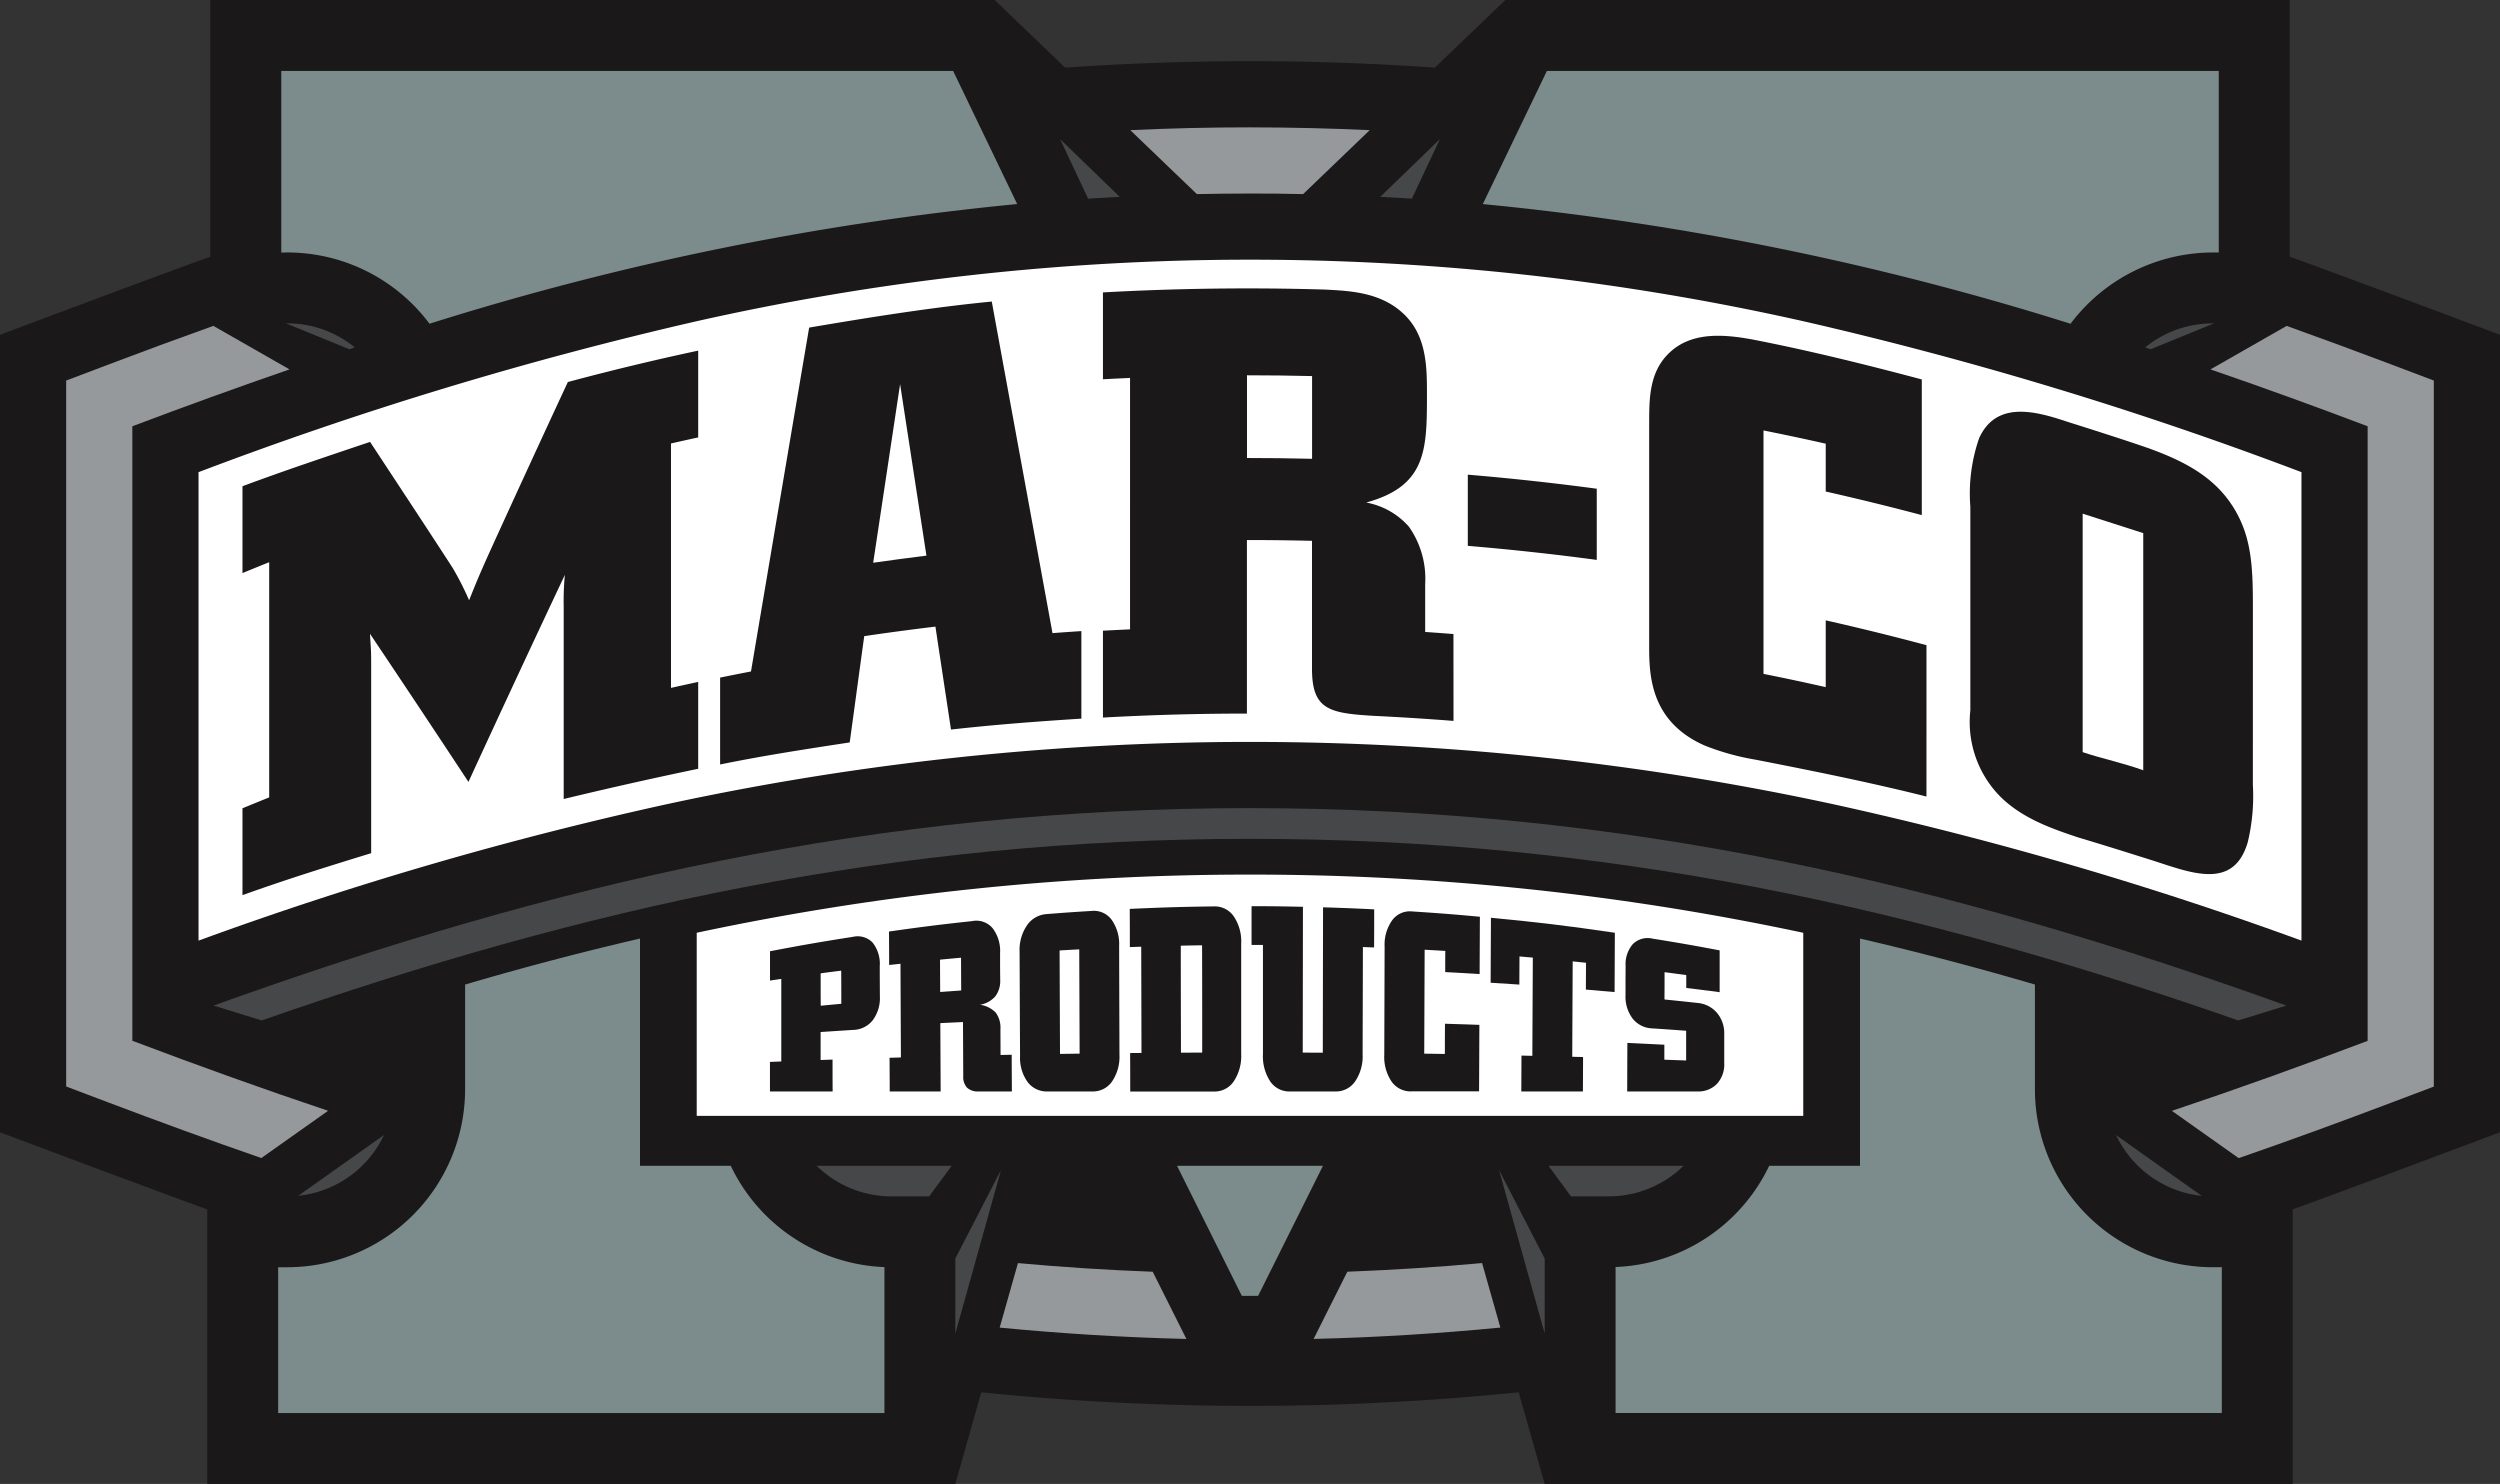 <?xml version="1.0" encoding="UTF-8"?>
<svg xmlns="http://www.w3.org/2000/svg" xmlns:xlink="http://www.w3.org/1999/xlink" id="Group_575" data-name="Group 575" width="165.438" height="98.199" viewBox="0 0 165.438 98.199">
  <rect x="0" y="0" width="165.438" height="98.199" fill="#333333" stroke="none"/>
  <defs>
    <clipPath id="clip-path">
      <rect id="Rectangle_1" data-name="Rectangle 1" width="165.438" height="98.2" fill="none"></rect>
    </clipPath>
  </defs>
  <g id="Group_40" data-name="Group 40" clip-path="url(#clip-path)">
    <path id="Path_39" data-name="Path 39" d="M151.52,16.989V0h-51.9L94.95,4.477c-3.982-.278-8.059-.429-12.233-.429s-8.249.151-12.231.429L65.823,0H13.918V16.989C11.089,17.989,0,22.156,0,22.156V74.93s10.958,4.119,13.717,5.1V98.2h49.5l1.719-6.065a176.519,176.519,0,0,0,17.78.9,176.571,176.571,0,0,0,17.783-.9l1.719,6.065h49.5V80.026c2.758-.978,13.716-5.1,13.716-5.1V22.156s-11.089-4.167-13.918-5.167" fill="#1a1818"></path>
    <path id="Path_40" data-name="Path 40" d="M125.049,111.017a175.009,175.009,0,0,0-36.612,3.849v12.117h73.226V114.867a175.019,175.019,0,0,0-36.613-3.85" transform="translate(-42.332 -53.14)" fill="#fff"></path>
    <path id="Path_41" data-name="Path 41" d="M131.539,37.068a166.648,166.648,0,0,0-73.516,0A250.743,250.743,0,0,0,25.2,47.024v31a240.5,240.5,0,0,1,30.952-9.019,182.712,182.712,0,0,1,77.257,0,240.5,240.5,0,0,1,30.953,9.019v-31a250.791,250.791,0,0,0-32.823-9.956M58.265,44.726q-.9.194-1.8.4V61.3q.9-.2,1.8-.395v5.748c-3.016.628-5.955,1.29-8.9,2v-12.7a18.354,18.354,0,0,1,.077-2.132q-3.2,6.786-6.38,13.7-3.272-4.967-6.515-9.8c.039.808.077.949.077,1.89V72.238c-2.854.878-5.526,1.705-8.516,2.777V69.268q.883-.365,1.768-.721V52.983q-.885.354-1.768.72V47.955c2.828-1.052,5.563-1.962,8.444-2.934,1.792,2.728,3.665,5.56,5.472,8.35A20.113,20.113,0,0,1,43.105,55.5c.5-1.247.655-1.608,1.194-2.829q2.661-5.85,5.341-11.612,4.292-1.15,8.625-2.077ZM83.622,63.335c-2.881.183-5.758.4-8.628.723-.331-2.2-.7-4.61-1.029-6.812q-2.36.282-4.712.63c-.317,2.288-.645,4.743-.961,7.033-2.872.44-5.725.875-8.576,1.46V60.62q1.019-.21,2.043-.406c1.271-7.531,2.574-15.254,3.849-22.756,4.038-.685,8.018-1.326,12.085-1.724C79,42.892,80.4,50.488,81.711,57.676q.953-.072,1.911-.133Zm24.626.15q-2.646-.207-5.3-.335c-2.909-.174-4.026-.414-4.064-3V51.568q-2.154-.051-4.307-.052V63q-4.766,0-9.527.264V57.516q.9-.048,1.793-.09V40.788c-.6.028-1.2.056-1.793.09V35.129q7.328-.405,14.67-.189c1.713.088,3.747.18,5.261,1.642s1.51,3.532,1.51,5.33c0,3.647-.038,6.031-4.021,7.122a4.934,4.934,0,0,1,2.828,1.6,5.988,5.988,0,0,1,1.076,3.783V57.6c.624.041,1.247.088,1.87.137Zm9.48-10.654q-4.258-.571-8.534-.93V47.19q4.274.36,8.534.93ZM139.546,68.49c-3.76-.944-7.535-1.7-11.334-2.444a16.368,16.368,0,0,1-3.345-.932c-3.628-1.6-3.672-4.705-3.671-6.63V43.859c0-1.644,0-3.328,1.186-4.583,1.54-1.632,3.867-1.389,6.027-.958,3.629.719,7.239,1.616,10.828,2.57v8.978q-3.166-.84-6.357-1.56V45.14q-2.055-.464-4.118-.876V60.373q2.061.412,4.118.877V56.831q3.345.755,6.667,1.643Zm21.6-.772a13.04,13.04,0,0,1-.337,3.786c-.937,3.242-3.81,2.007-6.35,1.2-1.647-.52-3.277-1.032-4.886-1.511-1.687-.569-3.918-1.3-5.423-3a7.028,7.028,0,0,1-1.7-5.4V49.307a11.176,11.176,0,0,1,.581-4.53c1.161-2.563,3.861-1.745,5.893-1.071,1.775.561,3.519,1.116,5.269,1.716,2.55.924,4.926,2.1,6.167,4.88.788,1.771.788,3.731.788,6Z" transform="translate(-12.062 -15.779)" fill="#fff"></path>
    <path id="Path_42" data-name="Path 42" d="M158.285,53.111q2.154,0,4.307.052V47.689q-2.154-.052-4.307-.052Z" transform="translate(-75.765 -22.802)" fill="#fff"></path>
    <path id="Path_43" data-name="Path 43" d="M110.836,60.577q1.76-.253,3.524-.471-.871-5.68-1.743-11.351-.891,5.906-1.781,11.822" transform="translate(-53.053 -23.337)" fill="#fff"></path>
    <path id="Path_44" data-name="Path 44" d="M264.361,80.984c1.34.449,2.677.717,4.009,1.2V66.491c-1.329-.428-2.665-.851-4.009-1.287Z" transform="translate(-126.54 -31.211)" fill="#fff"></path>
    <path id="Path_45" data-name="Path 45" d="M95.694,102.577c-24.629,0-45.983,4.931-68.587,13.067l3.184.984c21.508-7.521,41.946-12.016,65.4-12.018s43.9,4.5,65.4,12.018l3.184-.983c-22.605-8.137-43.959-13.067-68.587-13.067" transform="translate(-12.975 -49.1)" fill="#464749"></path>
    <path id="Path_46" data-name="Path 46" d="M40.854,42.638a7.049,7.049,0,0,0-4.473-1.593H36.3l4.194,1.712.362-.12" transform="translate(-17.375 -19.647)" fill="#464749"></path>
    <path id="Path_47" data-name="Path 47" d="M138.51,21.48l-3.945-3.818,1.851,3.937q1.044-.066,2.094-.119" transform="translate(-64.411 -8.454)" fill="#464749"></path>
    <path id="Path_48" data-name="Path 48" d="M37.849,148.093a7.08,7.08,0,0,0,5.679-4.024l-4.088,2.9Z" transform="translate(-18.117 -68.961)" fill="#464749"></path>
    <path id="Path_49" data-name="Path 49" d="M108.6,150h2.5l1.491-2.023h-8.937A7.051,7.051,0,0,0,108.6,150" transform="translate(-49.611 -70.831)" fill="#464749"></path>
    <path id="Path_50" data-name="Path 50" d="M121.263,154.374v4.962l.19-.681,1.188-4.253,1.643-5.886-2.96,5.739Z" transform="translate(-58.044 -71.09)" fill="#464749"></path>
    <path id="Path_51" data-name="Path 51" d="M198.038,150h2.5a7.052,7.052,0,0,0,4.952-2.023h-8.937Z" transform="translate(-94.08 -70.831)" fill="#464749"></path>
    <path id="Path_52" data-name="Path 52" d="M190.278,148.516l1.643,5.886,1.188,4.253.19.681v-4.962l-.061-.118Z" transform="translate(-91.079 -71.089)" fill="#464749"></path>
    <path id="Path_53" data-name="Path 53" d="M276.854,41.045h-.084a7.05,7.05,0,0,0-4.473,1.593l.362.12Z" transform="translate(-130.339 -19.646)" fill="#464749"></path>
    <path id="Path_54" data-name="Path 54" d="M179.146,17.663,175.2,21.481q1.05.052,2.094.119Z" transform="translate(-83.862 -8.455)" fill="#464749"></path>
    <path id="Path_55" data-name="Path 55" d="M268.593,144.069a7.107,7.107,0,0,0,3.074,3.229,7.033,7.033,0,0,0,2.6.8l-1.591-1.128Z" transform="translate(-128.566 -68.961)" fill="#464749"></path>
    <path id="Path_56" data-name="Path 56" d="M128.1,160.332l-1.209,4.267c4.019.389,8.137.648,12.357.752l-2.23-4.448q-4.522-.17-8.918-.572" transform="translate(-60.737 -76.745)" fill="#96999c"></path>
    <path id="Path_57" data-name="Path 57" d="M12.779,48.008h0q5.249-1.985,10.4-3.764l-5.04-2.879q-3.537,1.265-6.91,2.546L8.4,44.983V91.7l2.829,1.07c3.248,1.228,6.608,2.46,10.084,3.664l4.42-3.127c-4.28-1.433-8.587-2.982-12.954-4.633Z" transform="translate(-4.021 -19.8)" fill="#96999c"></path>
    <path id="Path_58" data-name="Path 58" d="M151.392,16.166q-4.021,0-7.922.185l4.407,4.231q1.747-.035,3.515-.038t3.516.038l4.407-4.231q-3.9-.181-7.924-.185" transform="translate(-68.674 -7.738)" fill="#96999c"></path>
    <path id="Path_59" data-name="Path 59" d="M168.973,160.9l-2.23,4.448c4.22-.1,8.339-.363,12.358-.752l-1.21-4.268q-4.4.4-8.918.572" transform="translate(-79.814 -76.744)" fill="#96999c"></path>
    <path id="Path_60" data-name="Path 60" d="M290.19,43.912q-3.373-1.275-6.909-2.546l-5.041,2.879q5.16,1.777,10.4,3.764v40.67c-4.366,1.651-8.673,3.2-12.954,4.632l4.42,3.128c3.475-1.2,6.836-2.437,10.083-3.664l2.83-1.07V44.983Z" transform="translate(-131.961 -19.8)" fill="#96999c"></path>
    <path id="Path_61" data-name="Path 61" d="M236.571,21.014l.35,0V9H192.459l-4.241,8.812a190.271,190.271,0,0,1,38.893,7.92,11.809,11.809,0,0,1,9.46-4.717" transform="translate(-90.093 -4.307)" fill="#7c8b8b"></path>
    <path id="Path_62" data-name="Path 62" d="M65.264,134.169h-6.01V119.132q-5.8,1.347-11.574,3.044v6.937a11.783,11.783,0,0,1-11.771,11.771h-.6v9.65H75.43v-9.659a11.781,11.781,0,0,1-10.167-6.7" transform="translate(-16.902 -57.024)" fill="#7c8b8b"></path>
    <path id="Path_63" data-name="Path 63" d="M244.591,140.884a11.783,11.783,0,0,1-11.77-11.771v-6.937c-3.859-1.128-7.709-2.145-11.575-3.043V134.17h-6.009a11.777,11.777,0,0,1-10.166,6.7v9.659h40.118v-9.65Z" transform="translate(-98.16 -57.025)" fill="#7c8b8b"></path>
    <path id="Path_64" data-name="Path 64" d="M35.7,9V21.019l.4-.005A11.758,11.758,0,0,1,45.51,25.73,190.286,190.286,0,0,1,84.4,17.81L80.161,9Z" transform="translate(-17.087 -4.307)" fill="#7c8b8b"></path>
    <path id="Path_65" data-name="Path 65" d="M153.69,156.584h1.079l4.292-8.608H149.4Z" transform="translate(-71.512 -70.831)" fill="#7c8b8b"></path>
    <path id="Path_66" data-name="Path 66" d="M103.224,118.893a1.372,1.372,0,0,1,1.3.377,2.26,2.26,0,0,1,.476,1.563c0,.8.005,1.2.008,1.994a2.46,2.46,0,0,1-.47,1.582,1.7,1.7,0,0,1-1.3.643c-.861.054-1.291.082-2.152.14,0,.74,0,1.11,0,1.851l.79-.028c0,.844,0,1.265.006,2.108H97.734v-1.953l.75-.03c0-2.185,0-3.279,0-5.465l-.746.111v-1.94c2.191-.418,3.29-.609,5.49-.954m-2.139,2.417c0,.857,0,1.286.006,2.143.544-.053.816-.079,1.361-.129,0-.877,0-1.315-.007-2.192-.544.069-.816.1-1.359.178" transform="translate(-46.782 -56.897)" fill="#1a1818"></path>
    <path id="Path_67" data-name="Path 67" d="M118.4,116.89a1.412,1.412,0,0,1,1.31.482,2.486,2.486,0,0,1,.492,1.64c0,.71,0,1.064.008,1.774a1.691,1.691,0,0,1-.319,1.086,1.725,1.725,0,0,1-1.02.564,1.777,1.777,0,0,1,1.045.522,1.671,1.671,0,0,1,.309,1.08l.008,1.72.738-.015c0,.971.007,1.457.011,2.429h-2.2a1.045,1.045,0,0,1-.766-.249,1.028,1.028,0,0,1-.252-.753c-.007-1.436-.01-2.155-.017-3.591-.6.028-.9.042-1.5.072.009,1.809.013,2.713.022,4.522h-3.371c0-.891-.006-1.338-.01-2.229l.751-.022c-.011-2.482-.017-3.723-.028-6.2l-.75.082c0-.886-.006-1.329-.01-2.215,2.215-.314,3.324-.454,5.545-.694m-2.159,4.695c.556-.04.835-.06,1.391-.1l-.01-2.168c-.556.05-.835.076-1.391.129l.01,2.136" transform="translate(-54.021 -55.945)" fill="#1a1818"></path>
    <path id="Path_68" data-name="Path 68" d="M136.031,125.135a2.916,2.916,0,0,1-.485,1.765,1.528,1.528,0,0,1-1.3.668h-2.986a1.57,1.57,0,0,1-1.316-.638,2.745,2.745,0,0,1-.491-1.7c-.012-2.766-.019-4.149-.031-6.915a2.888,2.888,0,0,1,.483-1.729,1.7,1.7,0,0,1,1.306-.755c1.2-.095,1.8-.137,2.993-.21a1.455,1.455,0,0,1,1.306.581,2.78,2.78,0,0,1,.5,1.744c.008,2.876.012,4.314.021,7.19m-3.936-.052,1.3-.019c-.01-2.761-.015-4.141-.025-6.9-.521.027-.782.042-1.3.072.011,2.74.016,4.11.027,6.849" transform="translate(-61.951 -55.341)" fill="#1a1818"></path>
    <path id="Path_69" data-name="Path 69" d="M143.434,127.3c0-1.018,0-1.526-.007-2.544l.752-.007c-.007-2.812-.01-4.218-.017-7.031l-.753.027c0-1.011,0-1.517-.007-2.528,2.229-.1,3.345-.136,5.576-.165a1.521,1.521,0,0,1,1.306.657,2.963,2.963,0,0,1,.493,1.8c0,2.927,0,4.39,0,7.317a3.024,3.024,0,0,1-.487,1.794,1.523,1.523,0,0,1-1.3.681h-5.553m3.354-2.57,1.406-.006c0-2.84,0-4.26-.008-7.1-.564.008-.846.013-1.409.025,0,2.833.006,4.249.011,7.082" transform="translate(-68.641 -55.07)" fill="#1a1818"></path>
    <path id="Path_70" data-name="Path 70" d="M166.217,124.843a2.954,2.954,0,0,1-.492,1.768,1.534,1.534,0,0,1-1.3.673H161.4a1.513,1.513,0,0,1-1.3-.668,3.035,3.035,0,0,1-.48-1.807l0-7.219-.754,0c0-1.026,0-1.539,0-2.565,1.36,0,2.039.01,3.4.04-.005,3.859-.008,5.789-.013,9.648l1.327.007c.007-3.849.01-5.773.017-9.621,1.354.041,2.031.068,3.384.135,0,1.009,0,1.513-.007,2.521l-.74-.028c-.007,2.847-.011,4.271-.019,7.118" transform="translate(-76.044 -55.057)" fill="#1a1818"></path>
    <path id="Path_71" data-name="Path 71" d="M177.5,127.6a1.534,1.534,0,0,1-1.311-.658,2.923,2.923,0,0,1-.478-1.768c.009-2.868.014-4.3.022-7.171a2.775,2.775,0,0,1,.5-1.725,1.447,1.447,0,0,1,1.313-.587c1.8.117,2.7.187,4.491.352-.007,1.517-.01,2.276-.017,3.792-.91-.056-1.365-.082-2.276-.13,0-.559,0-.839.006-1.4-.547-.034-.821-.05-1.368-.08-.01,2.751-.016,4.126-.027,6.877l1.366.021c0-.8,0-1.2.008-2,.91.027,1.365.042,2.275.074-.008,1.761-.012,2.642-.02,4.4H177.5" transform="translate(-84.106 -55.377)" fill="#1a1818"></path>
    <path id="Path_72" data-name="Path 72" d="M195.327,125.724c0,.908-.006,1.362-.01,2.27h-4.077c0-.949.007-1.424.011-2.374l.719.017c.013-2.6.019-3.9.032-6.5l-.883-.077c0,.744-.005,1.117-.009,1.861-.761-.051-1.141-.076-1.9-.121.008-1.718.012-2.577.02-4.3,3.285.316,4.926.515,8.2.992-.007,1.57-.01,2.355-.017,3.926-.759-.069-1.138-.1-1.9-.166,0-.71,0-1.064.008-1.774l-.881-.092c-.012,2.525-.018,3.788-.03,6.312l.718.02" transform="translate(-90.567 -55.767)" fill="#1a1818"></path>
    <path id="Path_73" data-name="Path 73" d="M208.108,125.059a1.727,1.727,0,0,1-1.3-.646,2.408,2.408,0,0,1-.473-1.558c0-.768,0-1.153.007-1.922a2.021,2.021,0,0,1,.484-1.459,1.4,1.4,0,0,1,1.3-.355c1.778.287,2.666.442,4.438.777,0,1.107,0,1.66,0,2.768-.883-.117-1.325-.174-2.209-.282,0-.34,0-.51,0-.85-.575-.079-.862-.118-1.436-.193,0,.723,0,1.084-.006,1.806.875.089,1.313.135,2.186.23a1.9,1.9,0,0,1,1.287.655,2.09,2.09,0,0,1,.482,1.413v1.914a1.9,1.9,0,0,1-.477,1.367,1.708,1.708,0,0,1-1.3.508h-4.646c.005-1.285.008-1.927.013-3.212.979.046,1.468.07,2.447.12,0,.4,0,.595,0,.991l1.442.052c0-.787,0-1.181,0-1.968-.9-.064-1.345-.1-2.242-.155" transform="translate(-98.766 -57.005)" fill="#1a1818"></path>
  </g>
</svg>
